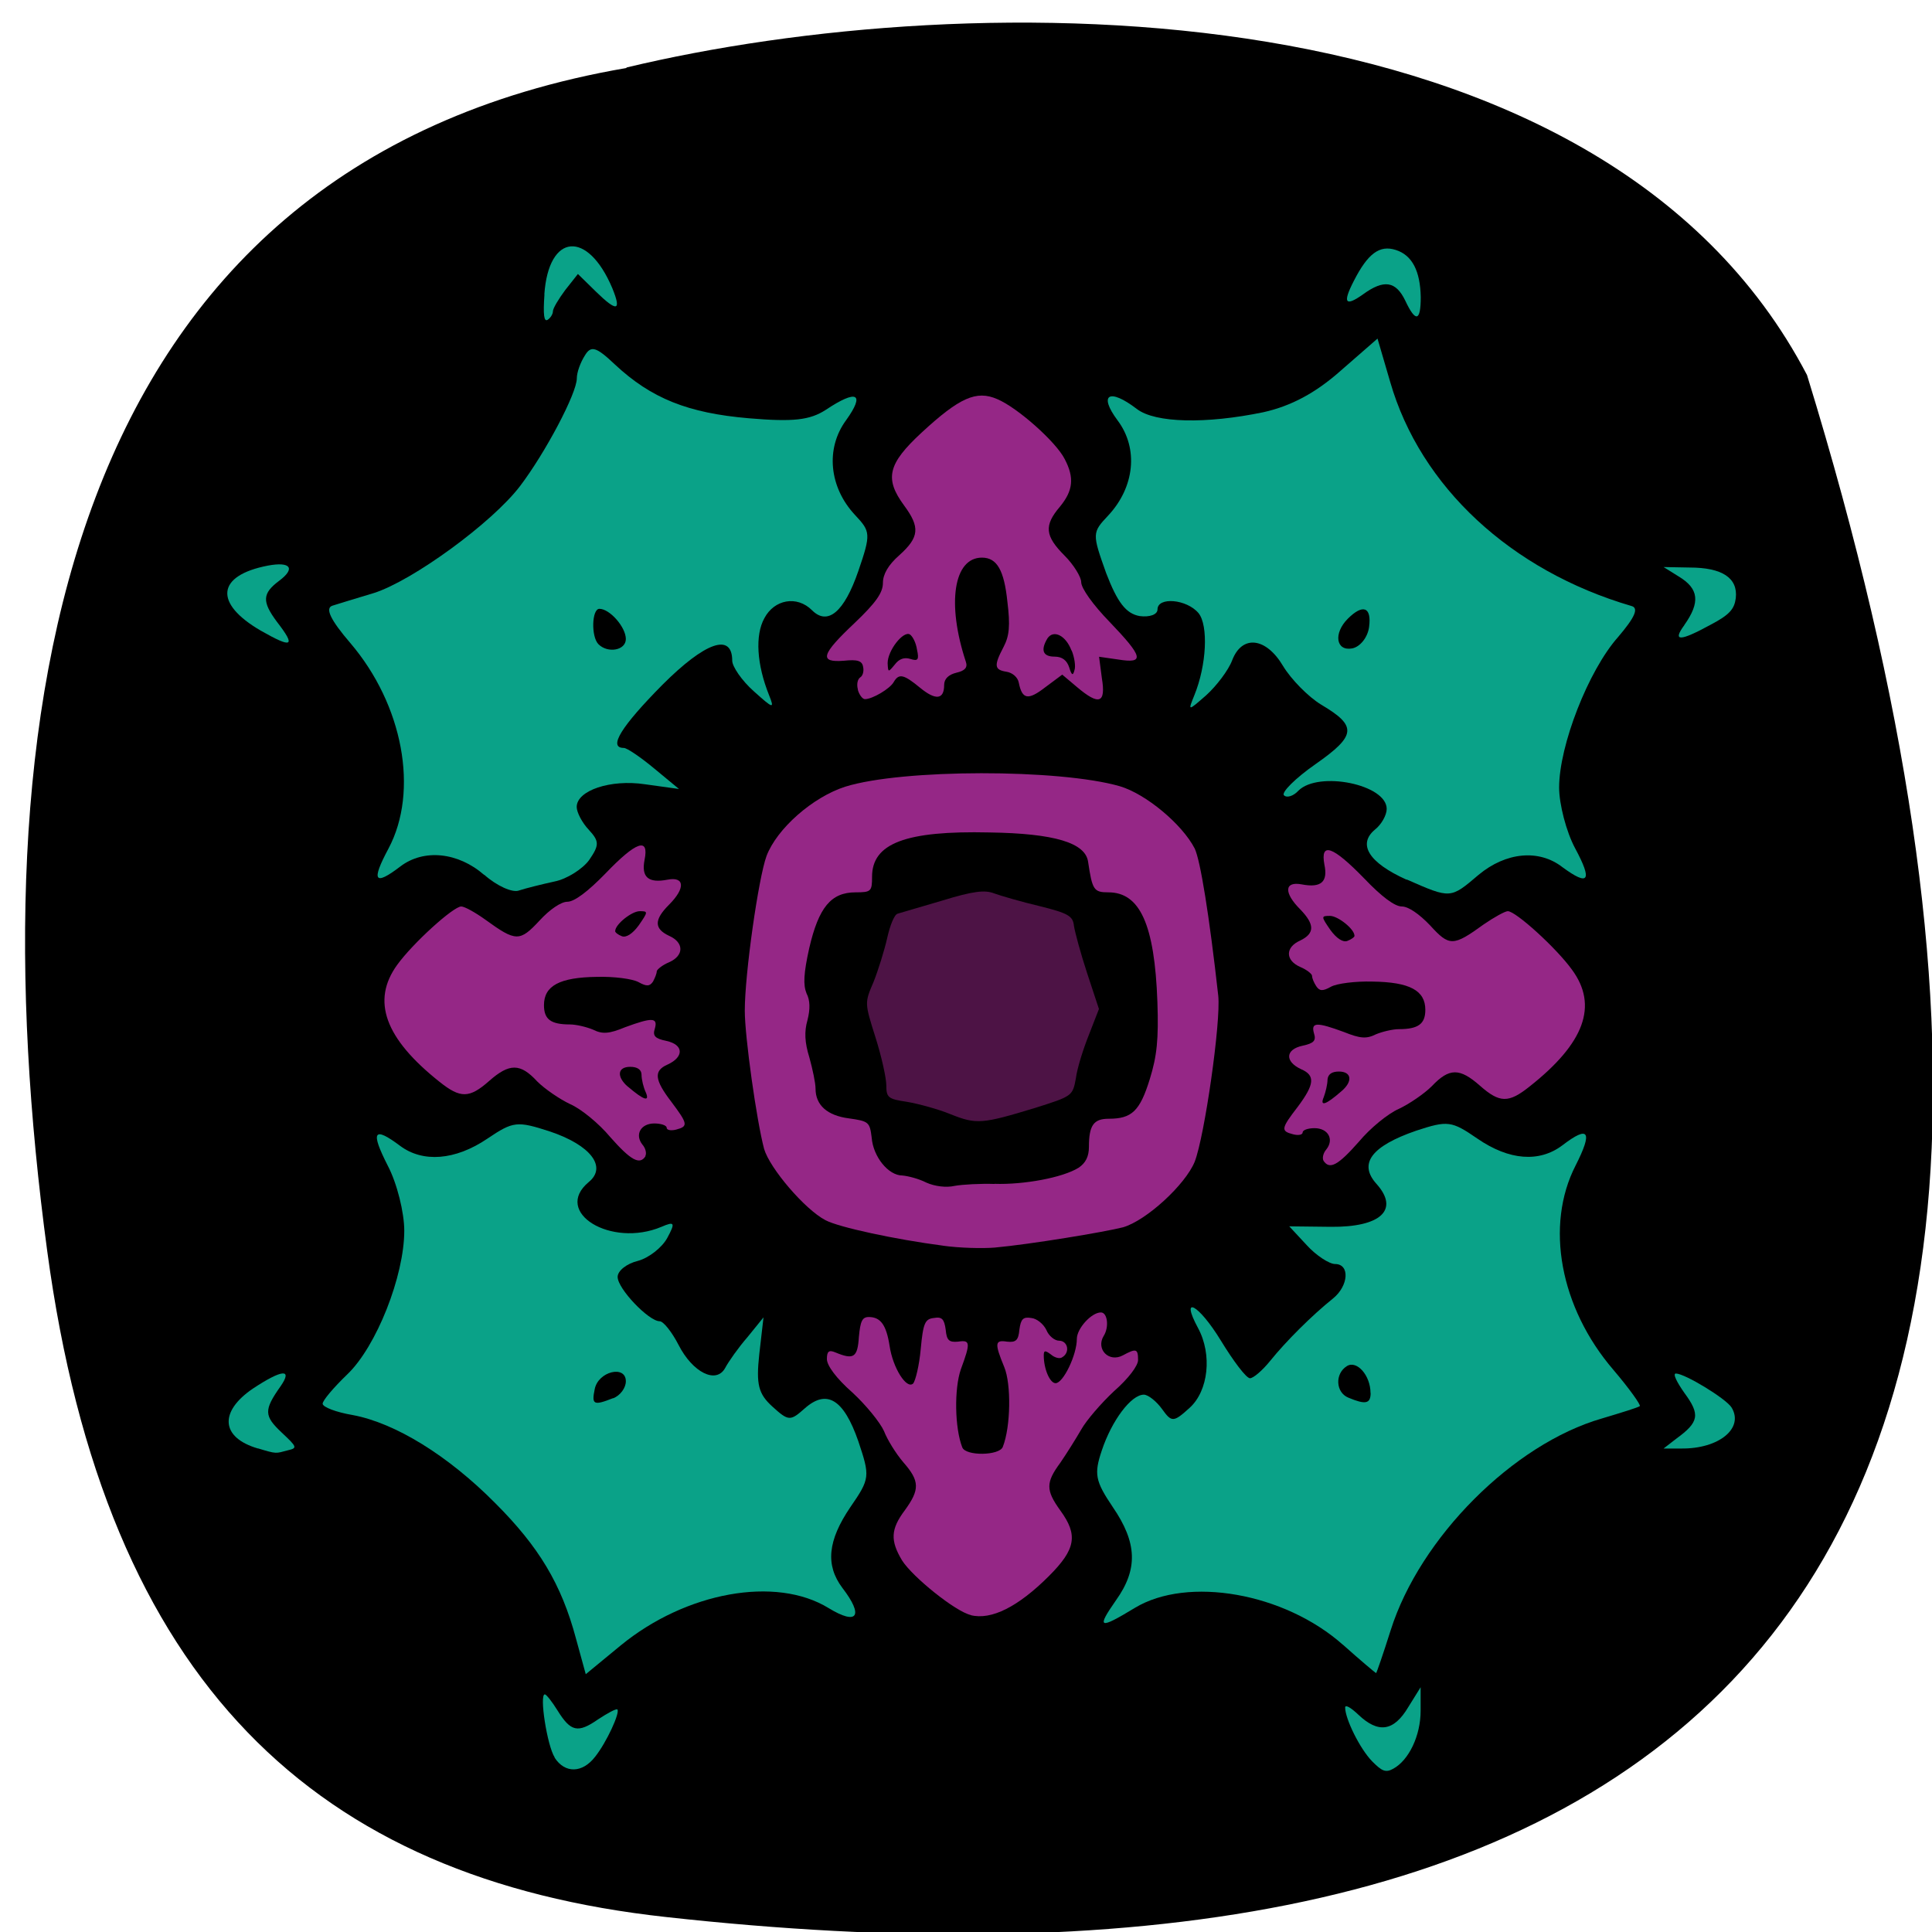 <svg xmlns="http://www.w3.org/2000/svg" viewBox="0 0 16 16"><path d="m 5.188 0.563 c -4.73 0.813 -5.391 5.391 -4.797 9.797 c 0.484 3.59 2.23 5.199 5.125 5.516 c 7.57 0.836 12.824 -1.801 9.449 -12.77 c -1.715 -3.281 -6.941 -3.227 -9.777 -2.547"/><g fill="#0aa288"><path d="m 11.648 7.285 c -0.313 -0.141 -0.406 -0.293 -0.262 -0.414 c 0.055 -0.043 0.098 -0.121 0.098 -0.172 c 0 -0.203 -0.563 -0.316 -0.73 -0.152 c -0.043 0.047 -0.098 0.063 -0.121 0.039 c -0.023 -0.023 0.094 -0.141 0.262 -0.258 c 0.34 -0.238 0.344 -0.316 0.047 -0.492 c -0.109 -0.066 -0.25 -0.211 -0.316 -0.32 c -0.141 -0.238 -0.34 -0.262 -0.422 -0.047 c -0.031 0.082 -0.129 0.211 -0.215 0.289 c -0.152 0.133 -0.152 0.133 -0.098 0 c 0.102 -0.25 0.117 -0.578 0.035 -0.68 c -0.098 -0.117 -0.34 -0.137 -0.34 -0.031 c 0 0.043 -0.066 0.066 -0.148 0.055 c -0.113 -0.02 -0.184 -0.113 -0.277 -0.355 c -0.117 -0.328 -0.117 -0.336 0.016 -0.477 c 0.219 -0.234 0.254 -0.555 0.078 -0.789 c -0.16 -0.215 -0.07 -0.27 0.16 -0.094 c 0.152 0.117 0.574 0.125 1.047 0.027 c 0.23 -0.051 0.434 -0.16 0.641 -0.344 l 0.305 -0.266 l 0.105 0.359 c 0.25 0.867 1 1.563 1.996 1.855 c 0.066 0.016 0.031 0.094 -0.109 0.258 c -0.246 0.277 -0.488 0.898 -0.488 1.246 c 0 0.137 0.059 0.367 0.133 0.504 c 0.145 0.27 0.113 0.316 -0.105 0.156 c -0.195 -0.152 -0.469 -0.125 -0.695 0.063 c -0.234 0.199 -0.23 0.199 -0.594 0.039 m -0.313 -2.09 c 0.023 -0.168 -0.051 -0.195 -0.176 -0.07 c -0.121 0.121 -0.098 0.27 0.035 0.246 c 0.066 -0.012 0.129 -0.09 0.141 -0.176"/><path d="m 4.01 7.246 c -0.215 -0.188 -0.5 -0.219 -0.695 -0.07 c -0.215 0.164 -0.242 0.121 -0.098 -0.148 c 0.254 -0.477 0.121 -1.191 -0.316 -1.703 c -0.164 -0.191 -0.211 -0.289 -0.148 -0.309 c 0.051 -0.016 0.203 -0.063 0.344 -0.105 c 0.32 -0.102 0.98 -0.582 1.211 -0.887 c 0.207 -0.273 0.469 -0.766 0.469 -0.891 c 0 -0.051 0.031 -0.133 0.066 -0.188 c 0.051 -0.086 0.094 -0.074 0.25 0.074 c 0.301 0.281 0.605 0.402 1.109 0.445 c 0.367 0.031 0.504 0.016 0.637 -0.07 c 0.258 -0.172 0.328 -0.137 0.168 0.086 c -0.172 0.234 -0.141 0.555 0.074 0.785 c 0.129 0.137 0.133 0.156 0.027 0.465 c -0.117 0.34 -0.254 0.453 -0.383 0.324 c -0.125 -0.125 -0.313 -0.09 -0.395 0.066 c -0.078 0.141 -0.063 0.383 0.039 0.637 c 0.047 0.117 0.035 0.113 -0.125 -0.031 c -0.102 -0.09 -0.18 -0.207 -0.18 -0.254 c 0 -0.234 -0.223 -0.156 -0.578 0.199 c -0.34 0.344 -0.453 0.523 -0.32 0.523 c 0.027 0 0.141 0.078 0.254 0.172 l 0.203 0.168 l -0.281 -0.039 c -0.285 -0.043 -0.566 0.051 -0.566 0.188 c 0 0.043 0.043 0.129 0.102 0.191 c 0.086 0.094 0.086 0.125 0 0.25 c -0.055 0.074 -0.184 0.156 -0.285 0.176 c -0.105 0.023 -0.234 0.055 -0.293 0.074 c -0.055 0.023 -0.188 -0.039 -0.289 -0.129 m 1.172 -1.953 c 0 -0.098 -0.133 -0.25 -0.219 -0.25 c -0.063 0 -0.07 0.23 -0.008 0.293 c 0.078 0.078 0.227 0.051 0.227 -0.043"/><path d="m 4.77 13.57 c -0.121 -0.453 -0.309 -0.762 -0.668 -1.121 c -0.391 -0.395 -0.828 -0.664 -1.18 -0.73 c -0.137 -0.023 -0.25 -0.066 -0.25 -0.094 c 0 -0.027 0.09 -0.133 0.203 -0.242 c 0.242 -0.23 0.473 -0.816 0.473 -1.191 c 0 -0.148 -0.059 -0.391 -0.137 -0.539 c -0.145 -0.285 -0.117 -0.328 0.102 -0.164 c 0.188 0.141 0.457 0.121 0.723 -0.059 c 0.215 -0.145 0.246 -0.148 0.52 -0.059 c 0.336 0.113 0.473 0.293 0.32 0.418 c -0.301 0.25 0.184 0.547 0.602 0.371 c 0.109 -0.047 0.117 -0.035 0.047 0.094 c -0.043 0.078 -0.152 0.164 -0.242 0.188 c -0.094 0.023 -0.168 0.082 -0.168 0.133 c 0 0.098 0.258 0.367 0.348 0.367 c 0.031 0 0.102 0.09 0.156 0.195 c 0.117 0.23 0.313 0.328 0.387 0.191 c 0.027 -0.051 0.109 -0.168 0.184 -0.254 l 0.133 -0.164 l -0.035 0.305 c -0.027 0.25 -0.008 0.328 0.109 0.434 c 0.133 0.121 0.148 0.121 0.266 0.016 c 0.184 -0.164 0.324 -0.078 0.445 0.27 c 0.098 0.293 0.098 0.309 -0.066 0.547 c -0.188 0.277 -0.207 0.48 -0.066 0.668 c 0.18 0.234 0.125 0.313 -0.113 0.168 c -0.438 -0.27 -1.184 -0.133 -1.723 0.309 l -0.289 0.238 m 0.227 -2.285 c 0.059 -0.023 0.105 -0.086 0.105 -0.141 c 0 -0.137 -0.23 -0.082 -0.258 0.066 c -0.027 0.129 -0.008 0.137 0.152 0.074"/><path d="m 11.121 13.621 c -0.484 -0.43 -1.285 -0.57 -1.723 -0.305 c -0.297 0.18 -0.32 0.172 -0.156 -0.063 c 0.184 -0.258 0.176 -0.477 -0.027 -0.773 c -0.145 -0.215 -0.156 -0.273 -0.09 -0.469 c 0.082 -0.246 0.242 -0.461 0.348 -0.461 c 0.035 0 0.105 0.055 0.152 0.121 c 0.078 0.109 0.094 0.109 0.227 -0.012 c 0.156 -0.141 0.188 -0.441 0.07 -0.66 c -0.152 -0.281 0.004 -0.199 0.188 0.102 c 0.105 0.172 0.211 0.313 0.242 0.313 c 0.027 0 0.102 -0.063 0.168 -0.145 c 0.129 -0.16 0.344 -0.375 0.52 -0.516 c 0.129 -0.105 0.141 -0.285 0.016 -0.285 c -0.047 0 -0.156 -0.07 -0.234 -0.156 l -0.145 -0.156 l 0.344 0.004 c 0.414 0.004 0.57 -0.141 0.379 -0.355 c -0.152 -0.168 -0.043 -0.313 0.328 -0.441 c 0.262 -0.086 0.293 -0.082 0.508 0.066 c 0.262 0.18 0.512 0.199 0.703 0.055 c 0.219 -0.168 0.254 -0.117 0.109 0.168 c -0.254 0.496 -0.129 1.176 0.313 1.691 c 0.133 0.156 0.23 0.293 0.219 0.301 c -0.016 0.012 -0.156 0.055 -0.313 0.102 c -0.734 0.211 -1.508 0.988 -1.75 1.754 c -0.063 0.199 -0.117 0.355 -0.121 0.355 c -0.008 -0.004 -0.129 -0.105 -0.273 -0.234 m 0.227 -2.086 c 0 -0.145 -0.113 -0.273 -0.195 -0.223 c -0.102 0.063 -0.094 0.219 0.012 0.262 c 0.141 0.059 0.184 0.051 0.184 -0.039"/><path d="m 11.363 14.586 c -0.102 -0.105 -0.223 -0.352 -0.223 -0.445 c 0 -0.027 0.047 0 0.109 0.059 c 0.164 0.156 0.293 0.141 0.414 -0.063 l 0.102 -0.164 v 0.195 c 0 0.207 -0.098 0.41 -0.227 0.48 c -0.063 0.035 -0.094 0.02 -0.176 -0.063"/><path d="m 13.883 11.914 c 0.188 -0.137 0.199 -0.199 0.066 -0.379 c -0.063 -0.09 -0.098 -0.16 -0.07 -0.16 c 0.074 0 0.414 0.207 0.461 0.281 c 0.105 0.172 -0.105 0.344 -0.418 0.34 h -0.145"/><path d="m 13.949 5.176 c 0.133 -0.188 0.121 -0.301 -0.047 -0.402 l -0.125 -0.078 l 0.215 0.004 c 0.27 0 0.402 0.086 0.383 0.254 c -0.012 0.09 -0.051 0.137 -0.207 0.219 c -0.258 0.141 -0.32 0.141 -0.219 0.004"/><path d="m 11.637 2.488 c -0.078 -0.16 -0.176 -0.176 -0.348 -0.051 c -0.148 0.105 -0.172 0.074 -0.078 -0.109 c 0.117 -0.23 0.215 -0.301 0.348 -0.258 c 0.137 0.043 0.203 0.176 0.207 0.391 c 0 0.203 -0.043 0.211 -0.129 0.027"/><path d="m 4.508 2.438 c 0.035 -0.508 0.359 -0.535 0.563 -0.051 c 0.078 0.191 0.039 0.199 -0.137 0.027 l -0.148 -0.145 l -0.105 0.133 c -0.055 0.074 -0.102 0.152 -0.102 0.176 c 0 0.023 -0.02 0.055 -0.043 0.07 c -0.031 0.02 -0.039 -0.039 -0.027 -0.211"/><path d="m 2.16 5.223 c -0.391 -0.227 -0.367 -0.457 0.059 -0.539 c 0.188 -0.035 0.23 0.023 0.094 0.125 c -0.141 0.105 -0.145 0.172 -0.02 0.34 c 0.16 0.207 0.129 0.223 -0.133 0.074"/><path d="m 2.137 11.996 c -0.309 -0.09 -0.324 -0.305 -0.043 -0.496 c 0.242 -0.16 0.332 -0.168 0.23 -0.02 c -0.141 0.199 -0.137 0.246 0.008 0.383 c 0.129 0.121 0.133 0.129 0.051 0.148 c -0.102 0.027 -0.09 0.031 -0.246 -0.016"/><path d="m 4.594 14.555 c -0.063 -0.098 -0.129 -0.523 -0.082 -0.523 c 0.012 0 0.059 0.059 0.105 0.133 c 0.109 0.176 0.168 0.191 0.336 0.074 c 0.078 -0.051 0.148 -0.09 0.16 -0.082 c 0.023 0.027 -0.09 0.273 -0.184 0.391 c -0.105 0.137 -0.25 0.141 -0.336 0.008"/></g><g fill="#952786"><path d="m 8.04 13.375 c -0.125 -0.027 -0.484 -0.316 -0.57 -0.453 c -0.098 -0.164 -0.094 -0.258 0.023 -0.414 c 0.125 -0.172 0.125 -0.242 -0.012 -0.398 c -0.063 -0.074 -0.133 -0.188 -0.16 -0.258 c -0.031 -0.07 -0.148 -0.215 -0.262 -0.32 c -0.133 -0.117 -0.211 -0.223 -0.211 -0.277 c 0 -0.063 0.016 -0.078 0.07 -0.055 c 0.152 0.063 0.184 0.043 0.195 -0.129 c 0.012 -0.129 0.027 -0.164 0.082 -0.164 c 0.098 0 0.145 0.066 0.172 0.238 c 0.027 0.184 0.141 0.363 0.195 0.313 c 0.02 -0.023 0.051 -0.152 0.063 -0.285 c 0.02 -0.215 0.035 -0.25 0.109 -0.258 c 0.066 -0.012 0.086 0.008 0.098 0.098 c 0.008 0.086 0.027 0.105 0.102 0.098 c 0.102 -0.016 0.105 0.008 0.023 0.23 c -0.055 0.16 -0.051 0.484 0.012 0.645 c 0.027 0.074 0.309 0.07 0.336 -0.004 c 0.066 -0.168 0.07 -0.52 0.012 -0.66 c -0.082 -0.199 -0.078 -0.227 0.023 -0.211 c 0.074 0.008 0.094 -0.012 0.102 -0.098 c 0.012 -0.09 0.031 -0.109 0.098 -0.098 c 0.047 0.004 0.102 0.051 0.125 0.098 c 0.02 0.051 0.07 0.09 0.105 0.09 c 0.074 0 0.094 0.098 0.027 0.137 c -0.02 0.016 -0.063 0.004 -0.094 -0.023 c -0.047 -0.035 -0.059 -0.035 -0.059 0.008 c 0 0.113 0.051 0.23 0.098 0.23 c 0.063 0 0.176 -0.234 0.176 -0.367 c 0 -0.086 0.121 -0.219 0.199 -0.219 c 0.055 0 0.07 0.121 0.023 0.195 c -0.066 0.109 0.043 0.223 0.16 0.16 c 0.109 -0.059 0.125 -0.055 0.125 0.039 c 0 0.047 -0.078 0.152 -0.199 0.258 c -0.105 0.098 -0.23 0.242 -0.273 0.32 c -0.043 0.074 -0.121 0.199 -0.172 0.273 c -0.121 0.164 -0.121 0.227 0 0.395 c 0.148 0.203 0.129 0.32 -0.094 0.543 c -0.254 0.254 -0.477 0.367 -0.648 0.324"/><path d="m 10.961 9.613 c -0.012 -0.02 -0.004 -0.063 0.023 -0.094 c 0.066 -0.082 0.016 -0.176 -0.098 -0.176 c -0.055 0 -0.098 0.016 -0.098 0.035 c 0 0.02 -0.035 0.027 -0.078 0.016 c -0.105 -0.027 -0.102 -0.047 0.039 -0.23 c 0.137 -0.184 0.145 -0.258 0.027 -0.309 c -0.137 -0.063 -0.133 -0.164 0.012 -0.195 c 0.094 -0.02 0.113 -0.043 0.094 -0.102 c -0.027 -0.094 0.023 -0.094 0.246 -0.012 c 0.137 0.055 0.188 0.059 0.266 0.02 c 0.055 -0.023 0.141 -0.043 0.191 -0.043 c 0.16 0 0.219 -0.043 0.219 -0.16 c 0 -0.16 -0.129 -0.23 -0.438 -0.234 c -0.141 -0.004 -0.297 0.016 -0.344 0.043 c -0.07 0.039 -0.094 0.035 -0.121 -0.004 c -0.02 -0.031 -0.035 -0.066 -0.035 -0.086 c 0 -0.016 -0.043 -0.051 -0.098 -0.074 c -0.125 -0.055 -0.125 -0.164 0 -0.219 c 0.121 -0.059 0.121 -0.133 0 -0.258 c -0.137 -0.137 -0.133 -0.234 0.012 -0.207 c 0.16 0.031 0.219 -0.02 0.188 -0.164 c -0.035 -0.191 0.07 -0.152 0.328 0.113 c 0.145 0.152 0.254 0.234 0.313 0.234 c 0.055 0 0.145 0.063 0.234 0.156 c 0.16 0.176 0.191 0.176 0.445 -0.008 c 0.086 -0.059 0.176 -0.109 0.199 -0.109 c 0.066 0 0.402 0.305 0.531 0.484 c 0.219 0.297 0.105 0.609 -0.352 0.969 c -0.172 0.137 -0.246 0.137 -0.41 -0.008 c -0.168 -0.148 -0.254 -0.148 -0.398 0.004 c -0.063 0.063 -0.188 0.148 -0.273 0.188 c -0.09 0.039 -0.238 0.16 -0.332 0.273 c -0.172 0.195 -0.242 0.234 -0.293 0.156 m 0.148 -0.574 c 0.098 -0.082 0.086 -0.164 -0.02 -0.164 c -0.059 0 -0.09 0.023 -0.094 0.066 c 0 0.039 -0.016 0.105 -0.031 0.145 c -0.035 0.082 0.016 0.066 0.145 -0.047 m 0.109 -1.289 c 0 -0.055 -0.137 -0.164 -0.203 -0.164 c -0.074 0 -0.074 0.004 0.004 0.117 c 0.051 0.07 0.105 0.105 0.141 0.09 c 0.031 -0.012 0.059 -0.031 0.059 -0.043"/><path d="m 7.105 5.711 c -0.012 -0.043 -0.004 -0.086 0.02 -0.102 c 0.02 -0.012 0.031 -0.051 0.023 -0.086 c -0.008 -0.051 -0.047 -0.063 -0.16 -0.051 c -0.207 0.016 -0.188 -0.051 0.09 -0.313 c 0.176 -0.168 0.234 -0.25 0.234 -0.332 c 0 -0.07 0.043 -0.148 0.137 -0.23 c 0.164 -0.148 0.172 -0.23 0.039 -0.41 c -0.164 -0.223 -0.137 -0.344 0.145 -0.605 c 0.313 -0.289 0.453 -0.352 0.625 -0.277 c 0.168 0.07 0.488 0.355 0.559 0.496 c 0.082 0.156 0.07 0.262 -0.039 0.395 c -0.133 0.156 -0.125 0.242 0.039 0.406 c 0.074 0.074 0.137 0.176 0.137 0.219 c 0 0.051 0.098 0.188 0.234 0.328 c 0.281 0.293 0.293 0.348 0.074 0.313 l -0.16 -0.023 l 0.023 0.176 c 0.035 0.211 -0.023 0.23 -0.207 0.074 l -0.121 -0.102 l -0.141 0.105 c -0.141 0.109 -0.191 0.102 -0.219 -0.039 c -0.008 -0.043 -0.051 -0.082 -0.102 -0.09 c -0.102 -0.016 -0.105 -0.051 -0.023 -0.207 c 0.047 -0.09 0.055 -0.176 0.031 -0.371 c -0.027 -0.262 -0.086 -0.367 -0.211 -0.367 c -0.234 0 -0.293 0.379 -0.133 0.863 c 0.016 0.047 -0.008 0.074 -0.078 0.09 c -0.066 0.016 -0.102 0.051 -0.102 0.102 c 0 0.121 -0.07 0.129 -0.199 0.023 c -0.137 -0.113 -0.176 -0.121 -0.219 -0.047 c -0.031 0.055 -0.176 0.141 -0.238 0.141 c -0.02 0 -0.047 -0.035 -0.059 -0.078 m 1.77 -0.324 c -0.047 -0.125 -0.148 -0.176 -0.199 -0.102 c -0.059 0.098 -0.039 0.152 0.059 0.152 c 0.063 0 0.102 0.031 0.121 0.09 c 0.02 0.066 0.031 0.07 0.043 0.023 c 0.012 -0.031 0 -0.109 -0.023 -0.164 m -1.336 0.07 c 0.063 0.02 0.074 0.008 0.055 -0.078 c -0.008 -0.055 -0.035 -0.109 -0.059 -0.125 c -0.055 -0.031 -0.184 0.133 -0.184 0.238 c 0.004 0.078 0.004 0.078 0.059 0.012 c 0.035 -0.047 0.078 -0.063 0.129 -0.047"/><path d="m 5.344 9.574 c 0.012 -0.02 0.004 -0.063 -0.023 -0.094 c -0.066 -0.082 -0.016 -0.176 0.098 -0.176 c 0.055 0 0.102 0.016 0.102 0.035 c 0 0.02 0.035 0.027 0.078 0.016 c 0.102 -0.027 0.098 -0.047 -0.039 -0.23 c -0.141 -0.184 -0.148 -0.258 -0.031 -0.309 c 0.137 -0.063 0.133 -0.164 -0.008 -0.195 c -0.098 -0.02 -0.117 -0.043 -0.098 -0.102 c 0.027 -0.094 -0.023 -0.094 -0.246 -0.012 c -0.133 0.055 -0.188 0.059 -0.266 0.02 c -0.055 -0.023 -0.141 -0.043 -0.191 -0.043 c -0.16 0 -0.215 -0.043 -0.215 -0.16 c 0 -0.16 0.129 -0.23 0.438 -0.234 c 0.141 -0.004 0.293 0.016 0.344 0.043 c 0.07 0.039 0.094 0.035 0.121 -0.004 c 0.016 -0.031 0.031 -0.066 0.031 -0.086 c 0.004 -0.016 0.047 -0.051 0.102 -0.074 c 0.125 -0.055 0.125 -0.164 0 -0.219 c -0.125 -0.059 -0.125 -0.133 0 -0.258 c 0.137 -0.137 0.129 -0.234 -0.012 -0.207 c -0.16 0.031 -0.219 -0.02 -0.191 -0.164 c 0.039 -0.191 -0.07 -0.152 -0.324 0.113 c -0.148 0.152 -0.258 0.234 -0.316 0.234 c -0.051 0 -0.145 0.063 -0.23 0.156 c -0.164 0.176 -0.195 0.176 -0.449 -0.008 c -0.082 -0.059 -0.172 -0.109 -0.199 -0.109 c -0.066 0 -0.402 0.305 -0.531 0.484 c -0.215 0.297 -0.102 0.609 0.352 0.969 c 0.172 0.137 0.246 0.137 0.41 -0.008 c 0.168 -0.148 0.258 -0.148 0.398 0.004 c 0.063 0.063 0.188 0.148 0.273 0.188 c 0.09 0.039 0.238 0.16 0.332 0.273 c 0.172 0.195 0.246 0.234 0.293 0.156 m -0.148 -0.574 c -0.094 -0.082 -0.086 -0.164 0.02 -0.164 c 0.059 0 0.094 0.023 0.094 0.066 c 0 0.039 0.016 0.105 0.035 0.145 c 0.035 0.082 -0.016 0.066 -0.148 -0.047 m -0.105 -1.289 c 0 -0.055 0.137 -0.164 0.203 -0.164 c 0.07 0 0.07 0.004 -0.008 0.117 c -0.051 0.07 -0.105 0.105 -0.141 0.09 c -0.031 -0.012 -0.055 -0.031 -0.055 -0.043"/><path d="m 7.809 10.316 c -0.391 -0.051 -0.863 -0.152 -0.973 -0.211 c -0.172 -0.09 -0.461 -0.43 -0.508 -0.59 c -0.063 -0.238 -0.16 -0.93 -0.16 -1.145 c 0 -0.305 0.113 -1.098 0.18 -1.281 c 0.086 -0.227 0.383 -0.488 0.652 -0.574 c 0.473 -0.148 1.773 -0.148 2.273 -0.004 c 0.215 0.063 0.516 0.313 0.621 0.516 c 0.047 0.098 0.121 0.555 0.195 1.219 c 0.023 0.215 -0.113 1.164 -0.195 1.375 c -0.078 0.191 -0.402 0.488 -0.594 0.543 c -0.152 0.039 -0.766 0.141 -1.063 0.168 c -0.098 0.008 -0.289 0.004 -0.43 -0.016 m 0.43 -0.512 c 0.242 0.008 0.563 -0.051 0.695 -0.133 c 0.059 -0.039 0.086 -0.094 0.086 -0.172 c 0 -0.18 0.039 -0.234 0.164 -0.234 c 0.191 0 0.258 -0.063 0.34 -0.328 c 0.059 -0.191 0.074 -0.328 0.063 -0.641 c -0.023 -0.641 -0.145 -0.906 -0.406 -0.906 c -0.121 0 -0.133 -0.02 -0.168 -0.254 c -0.023 -0.156 -0.277 -0.234 -0.816 -0.242 c -0.695 -0.016 -0.973 0.09 -0.973 0.367 c 0 0.121 -0.008 0.129 -0.137 0.129 c -0.203 0 -0.305 0.125 -0.383 0.461 c -0.047 0.211 -0.051 0.305 -0.023 0.375 c 0.031 0.059 0.031 0.133 0.008 0.223 c -0.027 0.094 -0.023 0.184 0.016 0.309 c 0.027 0.098 0.051 0.211 0.051 0.258 c 0 0.137 0.098 0.223 0.277 0.246 c 0.164 0.023 0.172 0.031 0.188 0.16 c 0.012 0.156 0.137 0.313 0.254 0.313 c 0.047 0.004 0.137 0.027 0.199 0.059 c 0.07 0.031 0.164 0.043 0.234 0.027 c 0.066 -0.012 0.215 -0.02 0.332 -0.016"/></g><path d="m 7.871 9.227 c -0.105 -0.043 -0.266 -0.086 -0.359 -0.102 c -0.156 -0.023 -0.172 -0.035 -0.172 -0.137 c 0 -0.059 -0.039 -0.238 -0.09 -0.398 c -0.09 -0.285 -0.09 -0.285 -0.016 -0.457 c 0.039 -0.098 0.09 -0.262 0.113 -0.363 c 0.023 -0.105 0.059 -0.195 0.086 -0.203 c 0.023 -0.008 0.191 -0.055 0.371 -0.109 c 0.254 -0.078 0.352 -0.09 0.43 -0.059 c 0.055 0.02 0.227 0.07 0.375 0.105 c 0.238 0.059 0.277 0.082 0.285 0.164 c 0.008 0.051 0.055 0.227 0.109 0.391 l 0.098 0.297 l -0.082 0.211 c -0.047 0.117 -0.098 0.277 -0.109 0.363 c -0.027 0.148 -0.031 0.148 -0.34 0.246 c -0.438 0.133 -0.484 0.137 -0.699 0.051" fill="#4d1345"/></svg>